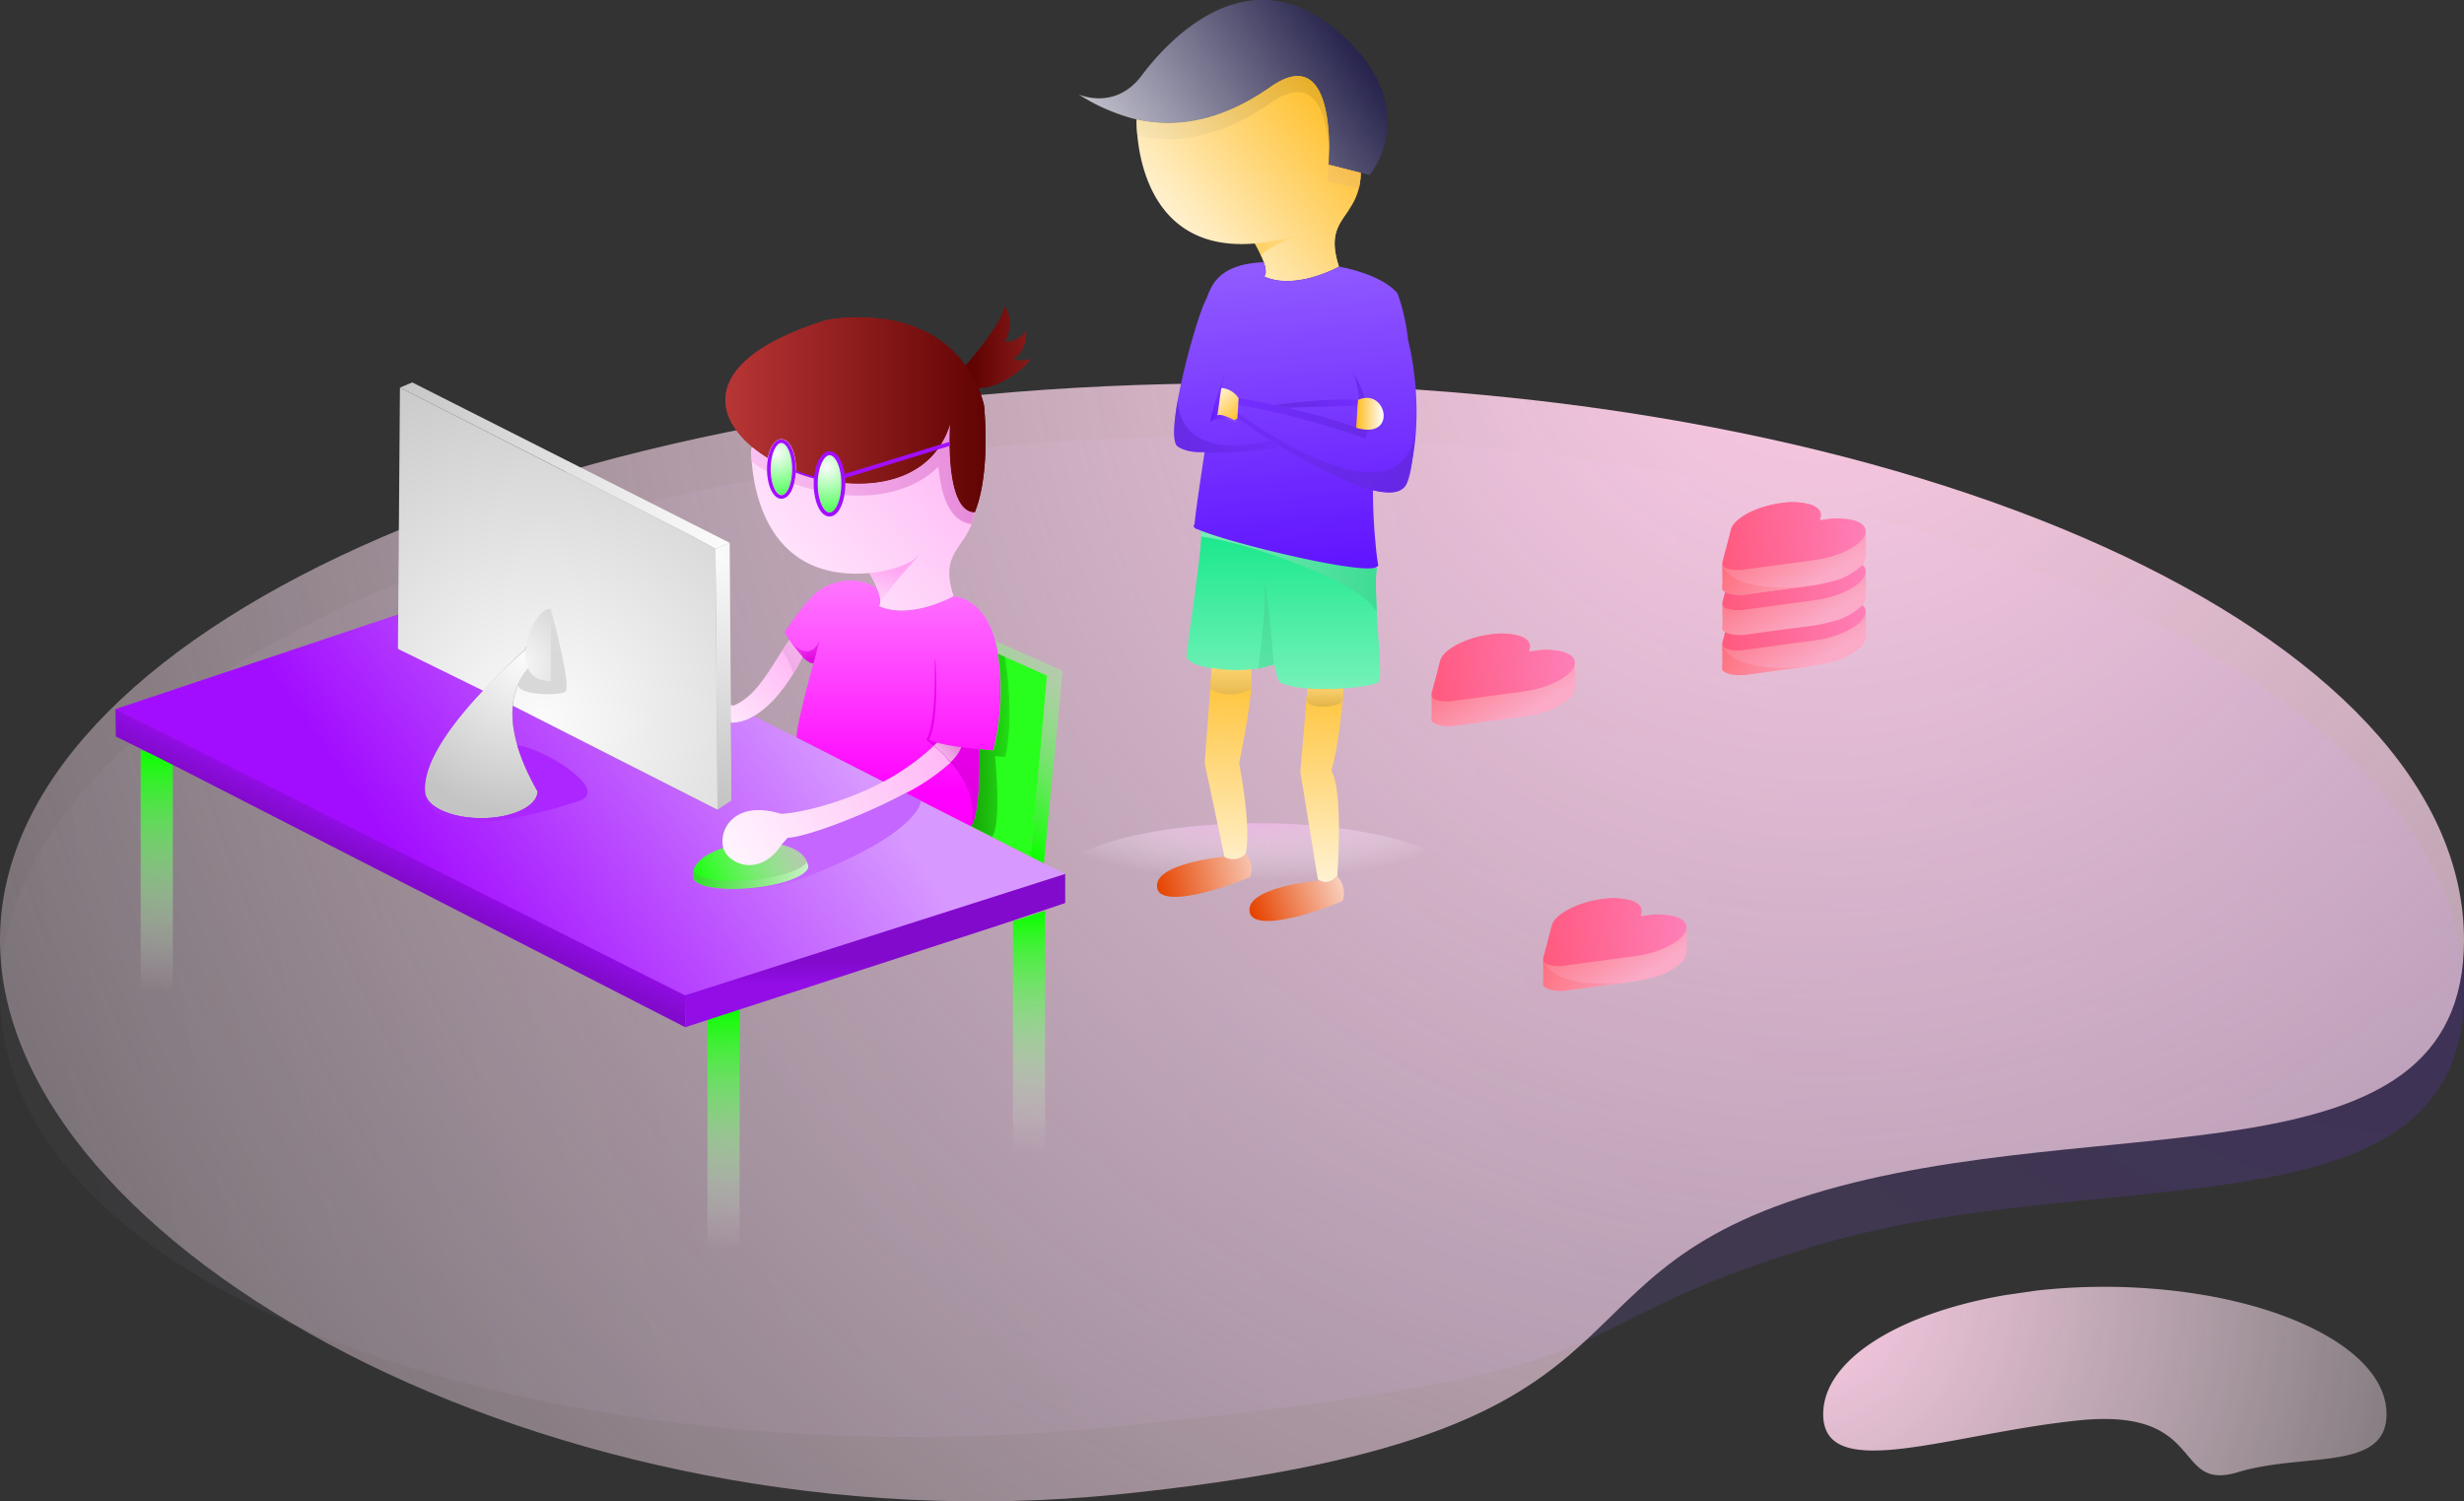 <svg id="Layer_2" data-name="Layer 2" xmlns="http://www.w3.org/2000/svg" xmlns:xlink="http://www.w3.org/1999/xlink" viewBox="0 0 613 373.54"><rect x="0" y="0" width="613" height="373.54" fill="#333333" stroke="none"/><defs><style>.cls-1{fill:url(#linear-gradient);}.cls-2{fill:url(#linear-gradient-2);}.cls-3{fill:url(#linear-gradient-3);}.cls-4{fill:url(#radial-gradient);}.cls-5{fill:url(#radial-gradient-2);}.cls-21,.cls-39,.cls-6,.cls-76,.cls-80,.cls-81,.cls-82,.cls-9{fill:none;}.cls-39,.cls-6,.cls-76{stroke:#000;}.cls-21,.cls-39,.cls-6,.cls-62,.cls-68,.cls-76,.cls-80,.cls-81,.cls-82{stroke-miterlimit:10;}.cls-7{fill:url(#linear-gradient-4);}.cls-8{fill:url(#linear-gradient-5);}.cls-10{fill:url(#linear-gradient-6);}.cls-11{fill:url(#linear-gradient-7);}.cls-12{fill:url(#linear-gradient-8);}.cls-13{fill:url(#radial-gradient-3);}.cls-14{fill:url(#linear-gradient-9);}.cls-15{fill:url(#linear-gradient-10);}.cls-16{fill:url(#linear-gradient-11);}.cls-17{fill:url(#linear-gradient-12);}.cls-18{fill:url(#linear-gradient-13);}.cls-19{fill:url(#linear-gradient-14);}.cls-20{fill:url(#linear-gradient-15);}.cls-21{stroke:#f5e9fc;}.cls-22{fill:url(#linear-gradient-16);}.cls-23{fill:url(#linear-gradient-17);}.cls-24{fill:url(#linear-gradient-18);}.cls-25{fill:url(#linear-gradient-19);}.cls-26{fill:url(#linear-gradient-20);}.cls-27{fill:url(#linear-gradient-21);}.cls-28{fill:url(#linear-gradient-22);}.cls-29{fill:url(#linear-gradient-23);}.cls-30{fill:url(#linear-gradient-24);}.cls-31{fill:url(#linear-gradient-25);}.cls-32{fill:url(#linear-gradient-26);}.cls-33{fill:url(#linear-gradient-27);}.cls-34{fill:url(#linear-gradient-28);}.cls-35{fill:url(#linear-gradient-29);}.cls-36{fill:url(#linear-gradient-30);}.cls-37{fill:url(#linear-gradient-31);}.cls-38{fill:url(#radial-gradient-4);}.cls-39{stroke-width:0.64px;}.cls-40{fill:url(#linear-gradient-32);}.cls-41{fill:url(#linear-gradient-33);}.cls-42{fill:url(#linear-gradient-34);}.cls-43{fill:url(#linear-gradient-35);}.cls-44{fill:url(#linear-gradient-36);}.cls-45{fill:url(#linear-gradient-37);}.cls-46{fill:url(#linear-gradient-38);}.cls-47{fill:url(#linear-gradient-39);}.cls-48{fill:url(#linear-gradient-40);}.cls-49{fill:url(#linear-gradient-41);}.cls-50{fill:url(#linear-gradient-42);}.cls-51{fill:url(#linear-gradient-43);}.cls-52{fill:url(#linear-gradient-44);}.cls-53{fill:url(#linear-gradient-45);}.cls-54{fill:url(#linear-gradient-46);}.cls-55{fill:url(#linear-gradient-47);}.cls-56{fill:url(#radial-gradient-5);}.cls-57{fill:url(#linear-gradient-48);}.cls-58{fill:url(#radial-gradient-6);}.cls-59{fill:url(#radial-gradient-7);}.cls-60{fill:url(#radial-gradient-8);}.cls-61{fill:url(#linear-gradient-49);}.cls-62{fill:url(#radial-gradient-9);stroke:url(#radial-gradient-10);}.cls-63{fill:url(#linear-gradient-50);}.cls-64{fill:url(#linear-gradient-51);}.cls-65{fill:url(#linear-gradient-52);}.cls-66{fill:url(#linear-gradient-53);}.cls-67{fill:url(#linear-gradient-54);}.cls-68{fill:url(#radial-gradient-11);stroke:url(#radial-gradient-12);}.cls-69{fill:#fff;}.cls-70{fill:url(#linear-gradient-56);}.cls-71{fill:url(#linear-gradient-57);}.cls-72{fill:url(#linear-gradient-58);}.cls-73{fill:url(#linear-gradient-59);}.cls-74{fill:url(#linear-gradient-60);}.cls-75{fill:url(#radial-gradient-13);}.cls-76{stroke-width:0.52px;}.cls-77{fill:url(#linear-gradient-61);}.cls-78{fill:url(#radial-gradient-14);}.cls-79{fill:url(#linear-gradient-62);}.cls-80,.cls-81,.cls-82{stroke:#a20eff;}.cls-80{stroke-width:0.48px;}.cls-82{stroke-width:0.91px;}.cls-83{fill:url(#linear-gradient-63);}.cls-84{fill:url(#linear-gradient-64);}.cls-85{fill:url(#linear-gradient-65);}.cls-86{fill:url(#linear-gradient-66);}.cls-87{fill:url(#radial-gradient-16);}.cls-88{fill:url(#linear-gradient-67);}.cls-89{fill:url(#linear-gradient-68);}.cls-90{fill:url(#linear-gradient-69);}.cls-91{fill:#c466ff;}.cls-92{fill:url(#radial-gradient-17);}.cls-93{fill:#ac26ff;}.cls-94{fill:url(#radial-gradient-19);}</style><linearGradient id="linear-gradient" x1="13.88" y1="20.73" x2="33.54" y2="-10.94" gradientUnits="userSpaceOnUse"><stop offset="0" stop-color="#fbaac7"/><stop offset="1" stop-color="#ff3d3d"/></linearGradient><linearGradient id="linear-gradient-2" x1="0.7" y1="-3.42" x2="73.7" y2="44.83" gradientUnits="userSpaceOnUse"><stop offset="0" stop-color="#ff7ac2" stop-opacity="0.74"/><stop offset="1" stop-color="#ff2626"/></linearGradient><linearGradient id="linear-gradient-3" x1="14.31" y1="27.17" x2="53.31" y2="3.67" xlink:href="#linear-gradient"/><radialGradient id="radial-gradient" cx="1499.37" cy="4913.34" r="712.07" gradientUnits="userSpaceOnUse"><stop offset="0" stop-color="#5c0dff" stop-opacity="0.2"/><stop offset="1" stop-color="#fff" stop-opacity="0"/></radialGradient><radialGradient id="radial-gradient-2" cx="1348.86" cy="4817.42" r="744.94" gradientUnits="userSpaceOnUse"><stop offset="0" stop-color="#ffcce7"/><stop offset="1" stop-color="#fdf3fa" stop-opacity="0"/></radialGradient><linearGradient id="linear-gradient-4" x1="1007.34" y1="4752.7" x2="1092.59" y2="4811.45" gradientTransform="matrix(-1, 0, 0, 1, 2252, 0)" gradientUnits="userSpaceOnUse"><stop offset="0" stop-color="#040030"/><stop offset="1" stop-color="#fff"/></linearGradient><linearGradient id="linear-gradient-5" x1="1020.19" y1="4774.09" x2="1071.44" y2="4817.34" gradientTransform="matrix(-1, 0, 0, 1, 2252, 0)" gradientUnits="userSpaceOnUse"><stop offset="0" stop-color="#ffbb1c"/><stop offset="1" stop-color="#fff"/></linearGradient><linearGradient id="linear-gradient-6" x1="994.74" y1="4774.98" x2="1079.99" y2="4833.73" gradientTransform="matrix(-1, 0, 0, 1, 2252, 0)" gradientUnits="userSpaceOnUse"><stop offset="0" stop-color="#bf6f5e" stop-opacity="0.74"/><stop offset="1" stop-color="#fff"/></linearGradient><linearGradient id="linear-gradient-7" x1="1011.22" y1="4784.72" x2="1062.47" y2="4827.97" gradientTransform="matrix(-1, 0, 0, 1, 2252, 0)" gradientUnits="userSpaceOnUse"><stop offset="0" stop-color="#ffbb1c" stop-opacity="0.74"/><stop offset="1" stop-color="#fff"/></linearGradient><linearGradient id="linear-gradient-8" x1="1027.43" y1="4765.51" x2="1078.68" y2="4808.76" gradientTransform="matrix(-1, 0, 0, 1, 2252, 0)" gradientUnits="userSpaceOnUse"><stop offset="0" stop-color="#e6a919"/><stop offset="1" stop-color="#fff"/></linearGradient><radialGradient id="radial-gradient-3" cx="1207.56" cy="4971.1" r="57.92" gradientTransform="translate(-896 -1440.5) scale(1 0.33)" gradientUnits="userSpaceOnUse"><stop offset="0" stop-color="#eda4e4"/><stop offset="1" stop-color="#fff" stop-opacity="0"/></radialGradient><linearGradient id="linear-gradient-9" x1="1068.39" y1="4970.36" x2="1033.89" y2="4962.11" gradientTransform="matrix(-1, 0, 0, 1, 2252, 0)" gradientUnits="userSpaceOnUse"><stop offset="0.01" stop-color="#e64400"/><stop offset="1" stop-color="#fff"/></linearGradient><linearGradient id="linear-gradient-10" x1="1036.68" y1="4873.17" x2="1036.68" y2="4980.2" gradientTransform="matrix(-1, 0, 0, 1, 2252, 0)" gradientUnits="userSpaceOnUse"><stop offset="0" stop-color="#05e681"/><stop offset="1" stop-color="#fff"/></linearGradient><linearGradient id="linear-gradient-11" x1="1012.33" y1="4891.57" x2="1061.5" y2="4891.57" gradientTransform="matrix(-1, 0, 0, 1, 2252, 0)" gradientUnits="userSpaceOnUse"><stop offset="0" stop-color="#3cdb93"/><stop offset="1" stop-color="#7feebc"/></linearGradient><linearGradient id="linear-gradient-12" x1="1048.34" y1="4909.04" x2="1053.17" y2="4981.54" xlink:href="#linear-gradient-5"/><linearGradient id="linear-gradient-13" x1="1044.48" y1="4977.51" x2="1014.73" y2="4966.51" xlink:href="#linear-gradient-9"/><linearGradient id="linear-gradient-14" x1="1024.98" y1="4910.6" x2="1029.81" y2="4983.1" xlink:href="#linear-gradient-5"/><linearGradient id="linear-gradient-15" x1="1055.42" y1="4815.91" x2="1007.79" y2="4800.78" xlink:href="#linear-gradient-7"/><linearGradient id="linear-gradient-16" x1="1025.2" y1="4896.57" x2="989.2" y2="4772.24" gradientTransform="matrix(-1, 0, 0, 1, 2252, 0)" gradientUnits="userSpaceOnUse"><stop offset="0" stop-color="#c970e6" stop-opacity="0.74"/><stop offset="1" stop-color="#fff"/></linearGradient><linearGradient id="linear-gradient-17" x1="1024.27" y1="4896.84" x2="988.27" y2="4772.51" xlink:href="#linear-gradient-16"/><linearGradient id="linear-gradient-18" x1="1025.98" y1="4896.35" x2="989.98" y2="4772.02" xlink:href="#linear-gradient-16"/><linearGradient id="linear-gradient-19" x1="1024.49" y1="4896.78" x2="988.49" y2="4772.45" xlink:href="#linear-gradient-16"/><linearGradient id="linear-gradient-20" x1="1210.95" y1="4893.13" x2="1210.95" y2="4944.14" gradientTransform="matrix(1, 0, 0, 1, 0, 0)" xlink:href="#linear-gradient-11"/><linearGradient id="linear-gradient-21" x1="1021.23" y1="4911.01" x2="1025.97" y2="4982.14" gradientTransform="matrix(-1, 0, 0, 1, 2252, 0)" gradientUnits="userSpaceOnUse"><stop offset="0" stop-color="#e6bb70" stop-opacity="0.74"/><stop offset="1" stop-color="#fff"/></linearGradient><linearGradient id="linear-gradient-22" x1="1031" y1="4924.08" x2="1031.01" y2="4924.11" gradientTransform="matrix(-1, 0, 0, 1, 1356, -4749.57)" xlink:href="#linear-gradient-21"/><linearGradient id="linear-gradient-23" x1="1025.51" y1="4908.67" x2="1031" y2="4991.02" xlink:href="#linear-gradient-21"/><linearGradient id="linear-gradient-24" x1="1026.39" y1="4920.08" x2="1026.39" y2="4926.17" gradientTransform="matrix(-1, 0, 0, 1, 2252, 0)" gradientUnits="userSpaceOnUse"><stop offset="0" stop-color="#ffd572"/><stop offset="1" stop-color="#deaf43"/></linearGradient><linearGradient id="linear-gradient-25" x1="1021.14" y1="4910.86" x2="1025.97" y2="4983.36" xlink:href="#linear-gradient-21"/><linearGradient id="linear-gradient-26" x1="1022" y1="4923.78" x2="1022.15" y2="4926.02" xlink:href="#linear-gradient-21"/><linearGradient id="linear-gradient-27" x1="1054.93" y1="4921.33" x2="1054.93" y2="4921.33" gradientTransform="matrix(-1, 0, 0, 1, 1356, -4749.57)" xlink:href="#linear-gradient-21"/><linearGradient id="linear-gradient-28" x1="1044.77" y1="4921.31" x2="1044.78" y2="4921.35" gradientTransform="matrix(-1, 0, 0, 1, 1356, -4749.57)" xlink:href="#linear-gradient-21"/><linearGradient id="linear-gradient-29" x1="1049.77" y1="4914.92" x2="1049.77" y2="4925.36" xlink:href="#linear-gradient-24"/><linearGradient id="linear-gradient-30" x1="1004.46" y1="4792.73" x2="1055.71" y2="4835.98" xlink:href="#linear-gradient-7"/><linearGradient id="linear-gradient-31" x1="963.59" y1="4888.01" x2="981.08" y2="4896.9" gradientTransform="matrix(-1, 0, 0, 1, 1356, -4749.57)" gradientUnits="userSpaceOnUse"><stop offset="0" stop-color="#e6c6d7" stop-opacity="0.74"/><stop offset="1" stop-color="#ff3d3d"/></linearGradient><radialGradient id="radial-gradient-4" cx="1342" cy="5069.56" r="257.05" gradientUnits="userSpaceOnUse"><stop offset="0" stop-color="#ffcce7"/><stop offset="1" stop-color="#fff" stop-opacity="0"/></radialGradient><linearGradient id="linear-gradient-32" x1="1222.74" y1="4898.82" x2="1197.24" y2="4638.32" gradientUnits="userSpaceOnUse"><stop offset="0" stop-color="#5c0dff"/><stop offset="1" stop-color="#fff"/></linearGradient><linearGradient id="linear-gradient-33" x1="1249.31" y1="4866.76" x2="1201.56" y2="4845.26" gradientUnits="userSpaceOnUse"><stop offset="0" stop-color="#6227db" stop-opacity="0.74"/><stop offset="1" stop-color="#722dff"/></linearGradient><linearGradient id="linear-gradient-34" x1="1243.22" y1="4852" x2="1207.22" y2="4845" xlink:href="#linear-gradient-33"/><linearGradient id="linear-gradient-35" x1="1186.86" y1="4855.45" x2="1216.42" y2="4856.01" xlink:href="#linear-gradient-33"/><linearGradient id="linear-gradient-36" x1="1233.41" y1="4852.52" x2="1240.24" y2="4852.52" gradientTransform="matrix(1, 0, 0, 1, 0, 0)" xlink:href="#linear-gradient-5"/><linearGradient id="linear-gradient-37" x1="1197.07" y1="4846.09" x2="1203.91" y2="4846.09" gradientUnits="userSpaceOnUse"><stop offset="0" stop-color="#5c0dff" stop-opacity="0.74"/><stop offset="1" stop-color="#9766ff"/></linearGradient><linearGradient id="linear-gradient-38" x1="1204.59" y1="4854.16" x2="1197.09" y2="4845.83" gradientTransform="matrix(1, 0, 0, 1, 0, 0)" xlink:href="#linear-gradient-5"/><linearGradient id="linear-gradient-39" x1="1213.93" y1="4851.52" x2="1213.93" y2="4851.52" gradientTransform="matrix(1, 0, 0, 1, 0, 0)" xlink:href="#linear-gradient-5"/><linearGradient id="linear-gradient-40" x1="1213.08" y1="4850" x2="1233.81" y2="4850" xlink:href="#linear-gradient-33"/><linearGradient id="linear-gradient-41" x1="1136.16" y1="4835.9" x2="1152.51" y2="4835.9" gradientUnits="userSpaceOnUse"><stop offset="0" stop-color="#5c0000"/><stop offset="1" stop-color="#871b1a"/></linearGradient><linearGradient id="linear-gradient-42" x1="1094.77" y1="4912.44" x2="1068.22" y2="4936.1" gradientUnits="userSpaceOnUse"><stop offset="0" stop-color="#ffb5f5"/><stop offset="1" stop-color="#fff"/></linearGradient><linearGradient id="linear-gradient-43" x1="1067.73" y1="4971.62" x2="1105.07" y2="4955.45" gradientUnits="userSpaceOnUse"><stop offset="0" stop-color="#0dff00"/><stop offset="1" stop-color="#f7f7f7" stop-opacity="0"/></linearGradient><linearGradient id="linear-gradient-44" x1="1061.46" y1="4966.5" x2="1105.71" y2="4967.94" gradientUnits="userSpaceOnUse"><stop offset="0" stop-color="#0bdb00"/><stop offset="1" stop-color="#f7f7f7"/></linearGradient><linearGradient id="linear-gradient-45" x1="1067.59" y1="4969.29" x2="1104.92" y2="4953.12" xlink:href="#linear-gradient-43"/><linearGradient id="linear-gradient-46" x1="1067.37" y1="4970.78" x2="1104.7" y2="4954.61" xlink:href="#linear-gradient-43"/><linearGradient id="linear-gradient-47" x1="1118.1" y1="4947.08" x2="1118.1" y2="4832.33" gradientUnits="userSpaceOnUse"><stop offset="0" stop-color="#f0f"/><stop offset="1" stop-color="#fff"/></linearGradient><radialGradient id="radial-gradient-5" cx="1128.67" cy="4948.67" r="47.93" gradientTransform="translate(-2088.18 5312.89) rotate(-76.06) scale(1 0.61)" gradientUnits="userSpaceOnUse"><stop offset="0" stop-color="#19ab09"/><stop offset="1" stop-color="#28ff1c"/></radialGradient><linearGradient id="linear-gradient-48" x1="1138.49" y1="4935.02" x2="1152.74" y2="4934.96" gradientTransform="matrix(1, 0, 0, 1, 0, 0)" xlink:href="#radial-gradient-5"/><radialGradient id="radial-gradient-6" cx="179.25" cy="134.93" r="92.57" gradientUnits="userSpaceOnUse"><stop offset="0" stop-color="#fbfbfb"/><stop offset="1" stop-color="#c4c4c4"/></radialGradient><radialGradient id="radial-gradient-7" cx="178" cy="137.55" r="62.4" xlink:href="#radial-gradient-6"/><radialGradient id="radial-gradient-8" cx="1026.42" cy="4913.08" r="39.2" xlink:href="#radial-gradient-6"/><linearGradient id="linear-gradient-49" x1="1003.4" y1="4974.05" x2="1091.23" y2="4912.72" gradientUnits="userSpaceOnUse"><stop offset="0" stop-color="#a20dff"/><stop offset="0.99" stop-color="#d799ff"/></linearGradient><radialGradient id="radial-gradient-9" cx="1101.67" cy="4865.83" r="12.39" gradientUnits="userSpaceOnUse"><stop offset="0" stop-color="#fbfbfb"/><stop offset="0.95" stop-color="#47ff50"/><stop offset="1" stop-color="#3dff47"/></radialGradient><radialGradient id="radial-gradient-10" cx="1102.4" cy="4869.95" r="6.38" xlink:href="#linear-gradient-42"/><linearGradient id="linear-gradient-50" x1="1137.31" y1="4854.4" x2="1068.58" y2="4913.51" xlink:href="#linear-gradient-42"/><linearGradient id="linear-gradient-51" x1="1145.5" y1="4852.76" x2="1023.99" y2="4852.76" gradientUnits="userSpaceOnUse"><stop offset="0" stop-color="#5c0000"/><stop offset="1" stop-color="#ff5e5e"/></linearGradient><linearGradient id="linear-gradient-52" x1="1139.62" y1="4867.54" x2="1072.03" y2="4867.54" gradientUnits="userSpaceOnUse"><stop offset="0" stop-color="#e68ad9"/><stop offset="1" stop-color="#ffccf8"/></linearGradient><linearGradient id="linear-gradient-53" x1="1139.63" y1="4864.03" x2="1072.03" y2="4864.03" xlink:href="#linear-gradient-52"/><linearGradient id="linear-gradient-54" x1="1139.62" y1="4869.17" x2="1072.03" y2="4869.17" xlink:href="#linear-gradient-52"/><radialGradient id="radial-gradient-11" cx="1089.25" cy="4862.25" r="11.83" gradientUnits="userSpaceOnUse"><stop offset="0" stop-color="#fbfbfb"/><stop offset="1" stop-color="#3dff47"/></radialGradient><radialGradient id="radial-gradient-12" cx="1090.4" cy="4866.27" r="5.85" xlink:href="#linear-gradient-42"/><linearGradient id="linear-gradient-56" x1="1162.89" y1="4840.66" x2="1192.46" y2="4841.22" xlink:href="#linear-gradient-33"/><linearGradient id="linear-gradient-57" x1="1168.8" y1="4888.75" x2="1143.3" y2="4628.25" xlink:href="#linear-gradient-32"/><linearGradient id="linear-gradient-58" x1="1075.96" y1="5000.74" x2="1075.96" y2="5060.24" xlink:href="#linear-gradient-43"/><linearGradient id="linear-gradient-59" x1="1151.96" y1="4976.74" x2="1151.96" y2="5036.24" xlink:href="#linear-gradient-43"/><linearGradient id="linear-gradient-60" x1="2038.89" y1="4936.74" x2="2038.89" y2="4996.24" gradientTransform="matrix(-1, 0, 0, 1, 2973.93, 0)" xlink:href="#linear-gradient-43"/><radialGradient id="radial-gradient-13" cx="1030.67" cy="4929.17" r="100.88" gradientUnits="userSpaceOnUse"><stop offset="0.01" stop-color="#fbfbfb"/><stop offset="1" stop-color="#c4c4c4"/></radialGradient><linearGradient id="linear-gradient-61" x1="1126.68" y1="4947.08" x2="1126.68" y2="4832.33" xlink:href="#linear-gradient-47"/><radialGradient id="radial-gradient-14" cx="1130.64" cy="4955.12" r="55.17" gradientUnits="userSpaceOnUse"><stop offset="0" stop-color="#d900d9"/><stop offset="0.99" stop-color="#f0f"/></radialGradient><linearGradient id="linear-gradient-62" x1="1138.39" y1="4950.58" x2="1179.73" y2="4899.13" xlink:href="#linear-gradient-43"/><linearGradient id="linear-gradient-63" x1="217.71" y1="239.37" x2="217.71" y2="244.71" gradientUnits="userSpaceOnUse"><stop offset="0" stop-color="#820acc"/><stop offset="0.99" stop-color="#920de6"/></linearGradient><linearGradient id="linear-gradient-64" x1="98.57" y1="218.04" x2="101.48" y2="212.21" xlink:href="#linear-gradient-63"/><linearGradient id="linear-gradient-65" x1="1131.71" y1="4931.27" x2="1068.88" y2="4968.16" xlink:href="#linear-gradient-42"/><linearGradient id="linear-gradient-66" x1="1130.53" y1="4937.07" x2="1133.24" y2="4934.36" gradientUnits="userSpaceOnUse"><stop offset="0" stop-color="#f3b0e9"/><stop offset="1" stop-color="#e68ad9"/></linearGradient><radialGradient id="radial-gradient-16" cx="1098.5" cy="4914.81" r="9.82" gradientUnits="userSpaceOnUse"><stop offset="0" stop-color="#d900d9"/><stop offset="1" stop-color="#f5f"/></radialGradient><linearGradient id="linear-gradient-67" x1="1094.2" y1="4911.8" x2="1067.64" y2="4935.46" xlink:href="#linear-gradient-66"/><linearGradient id="linear-gradient-68" x1="1118.33" y1="4890.92" x2="1115.58" y2="4900.09" gradientUnits="userSpaceOnUse"><stop offset="0" stop-color="#ffa6f2"/><stop offset="1" stop-color="#ffd8fa"/></linearGradient><linearGradient id="linear-gradient-69" x1="1065.97" y1="4969.77" x2="1104.41" y2="4953.13" xlink:href="#linear-gradient-43"/><radialGradient id="radial-gradient-17" cx="1023.56" cy="4915.25" r="26.72" xlink:href="#radial-gradient-6"/><radialGradient id="radial-gradient-19" cx="1032.81" cy="4901.38" r="156.64" gradientUnits="userSpaceOnUse"><stop offset="0" stop-color="#dbdbdb"/><stop offset="1" stop-color="#c4c4c4"/></radialGradient><symbol id="New_Symbol_10" data-name="New Symbol 10" viewBox="0 0 35.82 23.05"><path class="cls-1" d="M35.73,19.8l0.06-4.43h0a3.26,3.26,0,0,1-.19-0.44l-1.22-5L33.58,6.77C32.83,4,27.26,1,21.12.23a16.55,16.55,0,0,0-7.46.42c-1.77.64-2.68,1.74-2.31,3.13L11.53,4.5,10,4.28A16.6,16.6,0,0,0,2.5,4.7C1.14,5.2.29,6,.14,6.92h0s-0.29,5.75.09,7.14a3.68,3.68,0,0,0,1,1.86,17.9,17.9,0,0,0,5.3,3.23,54.12,54.12,0,0,0,6,1.45l9.42,1.25L30.4,23c3.24,0.26,5.43-.76,5.43-1.54Z"/><path class="cls-2" d="M35.79,15.16v0a1.45,1.45,0,0,0,0-.28L34.45,9.9,33.62,6.74C32.87,4,27.28,1,21.14.21a16.58,16.58,0,0,0-7.47.43C11.9,1.28,11,2.38,11.36,3.77l0.18,0.72L10,4.28A16.6,16.6,0,0,0,2.5,4.7C1.14,5.2.29,6,.14,6.92a2.15,2.15,0,0,0,0,.62,1.5,1.5,0,0,0,.06.29A4.33,4.33,0,0,0,1.34,9.66c1.76,1.81,5.24,3.47,9.2,4.33h0c0.7,0.15,1.41.27,2.13,0.37l17.77,2.4a9.61,9.61,0,0,0,3.44-.08,3.69,3.69,0,0,0,.53-0.15l0,0h0.06A1.57,1.57,0,0,0,35.79,15.16Z"/><path class="cls-3" d="M35.73,19.8l0.05-4.43s-1.38,8-23.31,5.24l1.31,0.17,8.11,1.07L30.4,23c3.24,0.26,5.43-.76,5.43-1.54Z"/></symbol></defs><title>2</title><g id="FEATHER"><path class="cls-4" d="M1092.79,4867.2q-9.59,1.65-18.84,3.6C973,4891.91,901.8,4937.07,896.34,4990h0a64,64,0,0,0-.34,6.55c0,76.5,137.92,122.2,278.19,107.91s101.07-22.94,172.87-44.77,161.94-.41,161.94-63.14a62.92,62.92,0,0,0-.35-6.68c-3.58-34.08-34.43-64.94-82.89-88.21-2.3-1.1-4.62-2.19-7-3.26-0.95-.43-1.9-0.85-2.86-1.27q-6.81-3-14-5.79c-1.79-.7-3.6-1.38-5.42-2q-8.21-3-16.88-5.81c-4-1.3-8.15-2.55-12.33-3.75a521.16,521.16,0,0,0-55.81-12.69c-6-1-12.08-2-18.23-2.84-4-.55-8.09-1.08-12.17-1.58-18.67-2.22-38-3.68-57.9-4.28q-10.22-.3-20.62-0.3c-19.6,0-38.78.83-57.35,2.43q-8.58.73-17,1.67" transform="translate(-896 -4749.57)"/><path class="cls-5" d="M896,4983.45c0,76.49,137.92,152.19,278.19,137.91s101.08-52.94,172.88-74.78,161.93-.4,161.93-63.13c0-76.49-137.22-138.5-306.5-138.5S896,4907,896,4983.45Z" transform="translate(-896 -4749.57)"/></g><path class="cls-6" d="M1467,5002" transform="translate(-896 -4749.57)"/><path class="cls-7" d="M1178.8,4779.29c10.71,2.38,21.77,0,33.35-8.14,16.89-11.8,14.41,19.39,14.41,19.39l8,2,2.18,0.55s14.22-16.8-8.08-35.87-42,2.29-48.63,11.14c-6.44,8.58-15.13,4.94-15.65,4.71a47.31,47.31,0,0,0,11.75,5.48C1177,4778.85,1177.9,4779.08,1178.8,4779.29Z" transform="translate(-896 -4749.57)"/><path class="cls-8" d="M1208.18,4810.15a30.54,30.54,0,0,1,2.21,4.64c0.53,1.49.78,2.91,0.15,3.54,7.76,3.56,18.57-2.44,18.57-2.44-4.16-12.73,5.18-11.65,5.42-23.32l-8-2s2.48-31.19-14.41-19.39c-11.58,8.1-22.64,10.52-33.35,8.14C1178.78,4780.07,1178,4812.73,1208.18,4810.15Z" transform="translate(-896 -4749.57)"/><path class="cls-9" d="M1226.66,4788.6c0,0.7,0,1.36,0,2l-0.13,0S1226.62,4789.8,1226.66,4788.6Z" transform="translate(-896 -4749.57)"/><path class="cls-10" d="M1226.69,4790.57l7.84,2a17.61,17.61,0,0,1-.48,3.88l-7.49-1.91S1226.69,4792.93,1226.69,4790.57Z" transform="translate(-896 -4749.57)"/><path class="cls-11" d="M1226.69,4790.57l7.84,2a17.61,17.61,0,0,1-.48,3.88l-7.49-1.91S1226.69,4792.93,1226.69,4790.57Z" transform="translate(-896 -4749.57)"/><path class="cls-12" d="M1178.8,4779.29c10.71,2.38,21.77,0,33.35-8.14,14.3-10,14.71,10.82,14.51,17.45-0.27-8.41-2.46-21.87-14.51-13.45-11.52,8.05-22.52,10.49-33.17,8.18A36.63,36.63,0,0,1,1178.8,4779.29Z" transform="translate(-896 -4749.57)"/><ellipse class="cls-13" cx="312.89" cy="220.53" rx="51.67" ry="15.73"/><path class="cls-14" d="M1200.62,4962.71s-18.9,1.74-16.58,8.29c2.38,5.08,22.35-2.73,23-3.34a6,6,0,0,0-1.08-5.74A4.17,4.17,0,0,1,1200.62,4962.71Z" transform="translate(-896 -4749.57)"/><path class="cls-15" d="M1194.21,4889.86c0.54-4.41.83-7.88,0.51-8.6,7.25,3.13,38.86,11,43.69,9.53l0.08,0.23c-0.08.61-.14,1.31-0.17,2.1-0.35,8.24,1.8,25.14.71,26.14-0.56.51-4.26,1.27-8.81,1.61a54.54,54.54,0,0,1-8.95,0,22.54,22.54,0,0,1-6.6-1.39c-1.11-.62-1.17-3.6-1.78-4.6,0,0,0,0,0,0a38,38,0,0,1-4.64,1.15q-0.46.09-1,.15a34,34,0,0,1-9.8-.3c-3.49-.62-6.19-1.71-6.19-3C1191.29,4910.55,1193.19,4898.43,1194.21,4889.86Z" transform="translate(-896 -4749.57)"/><path class="cls-16" d="M1194.84,4883.06a10.91,10.91,0,0,0-.12-1.8c7.25,3.13,38.86,11,43.69,9.53l0.08,0.23c-0.08.61-.14,1.31-0.17,2.1-0.1,2.39.19,8.75,0.19,8.75C1235.19,4894.65,1207.39,4884.75,1194.84,4883.06Z" transform="translate(-896 -4749.57)"/><path class="cls-17" d="M1197.48,4915.88l-1.78,23.53,4.92,23.3a4.17,4.17,0,0,0,5.3-.79c1.47-6.8-1.65-22.51-1.65-22.51s3.6-16.53,3.07-22.85l-0.06-.38A34,34,0,0,1,1197.48,4915.88Z" transform="translate(-896 -4749.57)"/><path class="cls-18" d="M1223.62,4968.71s-18.9,1.74-16.58,8.29c2.38,5.08,22.35-2.73,23-3.34a6,6,0,0,0-1.08-5.74l-0.23-.43c-1.82,2-3.49,1.58-4.31,1.17Z" transform="translate(-896 -4749.57)"/><path class="cls-19" d="M1221.26,4921l-1.76,20.54,4.35,26.78a2.61,2.61,0,0,0,.53.34c0.82,0.41,2.49.82,4.31-1.17,0.73-11.13.64-22.49-1.46-26.22,2-6.53,3-19.9,3-19.9l0-.5a54.54,54.54,0,0,1-9,0v0.1Z" transform="translate(-896 -4749.57)"/><path class="cls-9" d="M1272.93,4888.62q-11.62-2.34-23.9-4.09-5.4-.78-10.91-1.43" transform="translate(-896 -4749.57)"/><path class="cls-9" d="M1208.18,4810.15a30.54,30.54,0,0,1,2.21,4.64c0.53,1.49.78,2.91,0.15,3.54,7.76,3.56,18.57-2.44,18.57-2.44-4.16-12.73,5.18-11.65,5.42-23.32" transform="translate(-896 -4749.57)"/><path class="cls-20" d="M1208.18,4810.15a59,59,0,0,0,14.23-3.22s-13.7,4.58-12.43,6.79c0,0-1-2.3-1.8-3.57" transform="translate(-896 -4749.57)"/><path class="cls-9" d="M1178.8,4779.28h0c0,0.77-.76,32.77,28.45,30.93" transform="translate(-896 -4749.57)"/><path class="cls-9" d="M1229.11,4815.89s10.27,1.66,14.55,6.61c2.24,6.06,5.12,18.44.2,34-1,1.83-3.21,3.41-6.18,4.78" transform="translate(-896 -4749.57)"/><line class="cls-9" x1="297.96" y1="101.63" x2="297.2" y2="104.96"/><path class="cls-9" d="M1194.72,4881.25a4.15,4.15,0,0,1-1.43-.82c0-.16,0-0.36,0-0.59,0.23-3.21,1.87-12.39,1.87-12.39" transform="translate(-896 -4749.57)"/><path class="cls-9" d="M1237.7,4860.86s0,0.16,0,.45a210.73,210.73,0,0,0,.44,21.79c0.2,2.38.47,4.7,0.83,6.81,0.21,0.42,0,.71-0.54.88-4.83,1.49-36.44-6.4-43.69-9.53" transform="translate(-896 -4749.57)"/><line class="cls-9" x1="287.04" y1="105.97" x2="297.96" y2="101.63"/><path class="cls-9" d="M1191.29,4912.91c0-2.36,1.9-14.48,2.92-23.05,0.54-4.41.83-7.88,0.51-8.6h0" transform="translate(-896 -4749.57)"/><path class="cls-9" d="M1212.88,4914.88a38,38,0,0,1-4.64,1.15q-0.46.09-1,.15a34,34,0,0,1-9.8-.3c-3.49-.62-6.19-1.71-6.19-3" transform="translate(-896 -4749.57)"/><path class="cls-9" d="M1238.49,4891c-0.08.61-.14,1.31-0.17,2.1-0.35,8.24,1.8,25.14.71,26.14-0.56.51-4.26,1.27-8.81,1.61a54.54,54.54,0,0,1-9,0,22.54,22.54,0,0,1-6.6-1.39c-1.11-.62-1.17-3.6-1.78-4.6" transform="translate(-896 -4749.57)"/><path class="cls-9" d="M1197.5,4915.66l0,0.22-1.78,23.53,4.92,23.3a4.17,4.17,0,0,0,5.3-.79c1.47-6.8-1.65-22.51-1.65-22.51s3.6-16.53,3.07-22.85" transform="translate(-896 -4749.57)"/><path class="cls-9" d="M1200.62,4962.71s-18.9,1.74-16.58,8.29c2.38,5.08,22.35-2.73,23-3.34a6,6,0,0,0-1.08-5.74" transform="translate(-896 -4749.57)"/><path class="cls-9" d="M1223.62,4968.71s-18.9,1.74-16.58,8.29c2.38,5.08,22.35-2.73,23-3.34a6,6,0,0,0-1.08-5.74" transform="translate(-896 -4749.57)"/><path class="cls-21" d="M1191.37,4910.77" transform="translate(-896 -4749.57)"/><line class="cls-9" x1="427.2" y1="229.14" x2="409.14" y2="235.01"/><path class="cls-9" d="M1236.15,4862h0c0.52-.21,1-0.43,1.52-0.65h0C1237.19,4861.54,1236.68,4861.75,1236.15,4862Z" transform="translate(-896 -4749.57)"/><path class="cls-9" d="M1234.13,4862.73c0.56-.2,1.1-0.4,1.63-0.61h0C1235.23,4862.33,1234.69,4862.53,1234.13,4862.73Z" transform="translate(-896 -4749.57)"/><path class="cls-9" d="M1235.76,4862.12h0l0.4-.16h0Z" transform="translate(-896 -4749.57)"/><path class="cls-22" d="M1236.15,4862c0.52-.21,1-0.43,1.52-0.65C1237.19,4861.54,1236.68,4861.75,1236.15,4862Z" transform="translate(-896 -4749.57)"/><path class="cls-23" d="M1238.24,4861l-0.32.16h0Z" transform="translate(-896 -4749.57)"/><path class="cls-24" d="M1236.15,4862l-0.39.16Z" transform="translate(-896 -4749.57)"/><path class="cls-25" d="M1237.68,4861.31h0l0.23-.11h0l-0.23.11h0Z" transform="translate(-896 -4749.57)"/><path class="cls-9" d="M1305.39,4984a3.3,3.3,0,0,1-.25.63c-0.85,1.65-3.3,3.3-6.44,4.47" transform="translate(-896 -4749.57)"/><path class="cls-9" d="M1305.47,4977.14c0-.11,0-0.22,0-0.33h0s0.29,5.74-.09,7.13" transform="translate(-896 -4749.57)"/><path class="cls-9" d="M1305.31,4978a1.14,1.14,0,0,0,.09-0.26,1,1,0,0,0,0-.24" transform="translate(-896 -4749.57)"/><path class="cls-9" d="M1304.25,4979.55a3,3,0,0,0,.24-0.26,4.82,4.82,0,0,0,.57-0.78" transform="translate(-896 -4749.57)"/><path class="cls-9" d="M1269.8,4985a1.74,1.74,0,0,0,1.4,1.34s0,0,0,0,0,0,0,0,0.32,0.1.49,0.15" transform="translate(-896 -4749.57)"/><path class="cls-9" d="M1298.7,4989.05a27.11,27.11,0,0,1-5.79,1.43l-10.1,1.36-7.67,1c-3.25.27-5.49-.8-5.49-1.58l0.15-6.26" transform="translate(-896 -4749.57)"/><path class="cls-9" d="M1349.1,4898.38h0s0.29,5.75-.09,7.14a3.19,3.19,0,0,1-.37.86c-0.88,1.44-2.93,2.86-5.56,3.94l-0.75.29" transform="translate(-896 -4749.57)"/><path class="cls-9" d="M1347.65,4901.37a4.67,4.67,0,0,0,1.4-2.08,1.57,1.57,0,0,0,0-.3" transform="translate(-896 -4749.57)"/><path class="cls-9" d="M1313.45,4906.61a1.74,1.74,0,0,0,1.4,1.34s0,0,0,0,0,0,0,0a5.44,5.44,0,0,0,1,.25" transform="translate(-896 -4749.57)"/><path class="cls-9" d="M1342.36,4910.61a26.76,26.76,0,0,1-5.8,1.44l-10.31,1.39-7.46,1a8.61,8.61,0,0,1-4.8-.78,1.64,1.64,0,0,1-.52-0.42,0.61,0.61,0,0,1-.17-0.39l0.09-3.85,0.06-2.4" transform="translate(-896 -4749.57)"/><path class="cls-9" d="M1282.14,4884.29a4.15,4.15,0,0,0,1.15-1.83,1.6,1.6,0,0,0,0-.29" transform="translate(-896 -4749.57)"/><path class="cls-9" d="M1249.07,4891.14h0s0,0,0,0,0.32,0.1.49,0.15" transform="translate(-896 -4749.57)"/><path class="cls-9" d="M1247.69,4889.79a1.74,1.74,0,0,0,1.4,1.34h0" transform="translate(-896 -4749.57)"/><path class="cls-9" d="M1313.81,4921.9a1,1,0,0,1-.51-0.69s0.13-6,.13-6.42a1.11,1.11,0,0,1,0-.17,2.12,2.12,0,0,1,.26-0.55,3.43,3.43,0,0,1,.28-0.4" transform="translate(-896 -4749.57)"/><path class="cls-9" d="M1348.72,4914.63c-1,1.84-4,3.63-7.65,4.78a27.71,27.71,0,0,1-4.51,1l-17.77,2.4a8.24,8.24,0,0,1-5-.89" transform="translate(-896 -4749.57)"/><path class="cls-9" d="M1313.71,4922.07a1.53,1.53,0,0,0-.26.55,0.35,0.35,0,0,0,0,.17,2.26,2.26,0,0,0,1.42,1.51,8.5,8.5,0,0,0,4,.27l17.76-2.41a26.18,26.18,0,0,0,6.68-1.78c3.09-1.29,5.34-3,5.8-4.74a2.38,2.38,0,0,0-.33-1h0a0.46,0.46,0,0,1,0-.24s0.09,0,.16.05a2.6,2.6,0,0,1,.3.3s0.29,5.75-.09,7.14a3.39,3.39,0,0,1-.46,1c-1.61,2.46-6.6,4.82-12,5.54l-17.77,2.4c-3.25.26-5.49-.8-5.49-1.59,0,0,.13-6,0.13-6.42a1.11,1.11,0,0,1,0-.17,2.12,2.12,0,0,1,.26-0.55" transform="translate(-896 -4749.57)"/><path class="cls-9" d="M1313.71,4922.07a1.4,1.4,0,0,1,.1-0.16" transform="translate(-896 -4749.57)"/><path class="cls-9" d="M1313.81,4921.91h0" transform="translate(-896 -4749.57)"/><path class="cls-9" d="M1314,4921.67s-0.08.09-.18,0.23" transform="translate(-896 -4749.57)"/><path class="cls-26" d="M1210.39,4894.65c1,4.1-1.39,21.23-1.39,21.23a33.29,33.29,0,0,0,3.89-1S1211.45,4895.71,1210.39,4894.65Z" transform="translate(-896 -4749.57)"/><path class="cls-27" d="M1230,4920.82v0l0.14,0.47a26.16,26.16,0,0,1-.13,2.69h-0.07A25.23,25.23,0,0,0,1230,4920.82Z" transform="translate(-896 -4749.57)"/><polygon class="cls-28" points="325 174.52 325 174.52 325 174.52 325 174.52"/><path class="cls-29" d="M1229.94,4924.06c-1.68,1.5-7.42,1.94-8.94-.06h8.95v0.06Z" transform="translate(-896 -4749.57)"/><path class="cls-30" d="M1221.26,4921v-0.08a54.47,54.47,0,0,0,8.95-.06c0,0.58-.14,2.19-0.27,3.19v0.06c-1.68,1.5-7.42,1.94-8.94-.06Z" transform="translate(-896 -4749.57)"/><path class="cls-31" d="M1229.94,4924.09H1230l-0.07.06v-0.06Z" transform="translate(-896 -4749.57)"/><path class="cls-32" d="M1229.94,4924.09H1230l-0.07.06v-0.06Z" transform="translate(-896 -4749.57)"/><polygon class="cls-33" points="301.07 171.76 301.07 171.76 301.07 171.76 301.07 171.76"/><polygon class="cls-34" points="311.23 171.76 311.23 171.76 311.23 171.76 311.23 171.76"/><path class="cls-35" d="M1197.48,4915.71a34.05,34.05,0,0,0,9.8.38l0.06,0.26a28.77,28.77,0,0,1-.11,4.65,10.25,10.25,0,0,1-10.16,0Z" transform="translate(-896 -4749.57)"/><path class="cls-36" d="M1231.61,4801.72c-2.43,3.65-5.1,6.21-2.5,14.17,0,0-10.81,6-18.57,2.44a2.43,2.43,0,0,0,.24-2.19C1224.81,4816.95,1226.56,4804.92,1231.61,4801.72Z" transform="translate(-896 -4749.57)"/><polygon class="cls-37" points="383.87 142.78 383.86 142.78 383.86 142.78 383.87 142.78"/><path class="cls-38" d="M1394.59,5071.83q-2.19.38-4.31,0.82c-23.08,4.83-39.37,15.16-40.62,27.26h0a14.64,14.64,0,0,0-.08,1.5c0,17.49,31.54,4.81,63.62,1.54s23.11,17.89,39.53,12.9,37-.09,37-14.44a14.39,14.39,0,0,0-.08-1.53c-0.82-7.79-7.87-14.85-19-20.17l-1.6-.74-0.65-.29q-1.56-.68-3.21-1.32l-1.24-.47q-1.88-.69-3.86-1.33c-0.92-.3-1.86-0.58-2.82-0.86a119.18,119.18,0,0,0-12.76-2.9c-1.37-.23-2.76-0.45-4.17-0.65l-2.78-.36c-4.27-.51-8.7-0.84-13.24-1q-2.34-.07-4.72-0.07c-4.48,0-8.87.19-13.11,0.56q-2,.17-3.88.38" transform="translate(-896 -4749.57)"/><path class="cls-6" d="M1193.88,4851.2" transform="translate(-896 -4749.57)"/><path class="cls-39" d="M1203.86,4840.5" transform="translate(-896 -4749.57)"/><path class="cls-40" d="M1195.7,4861.84a9.17,9.17,0,0,1-6.86-1.34c-3.15-3.15,4.68-31.92,7.33-36.69a21.86,21.86,0,0,1,1.33-3c2.64-4.76,8.31-5.81,12.89-6,0.53,1.49.78,2.91,0.15,3.54,7.76,3.56,18.57-2.44,18.57-2.44s10.27,1.66,14.55,6.61a47.72,47.72,0,0,1,2.62,11.54c2,7.92,3.76,22.79-.41,36-1.18,2.25-4.29,2.47-8.3,1.49,0,3.58.16,7.65,0.49,11.56,0.2,2.38.41,4.7,0.77,6.81,0.21,0.42-.23.71-0.77,0.88-4.83,1.49-37.05-6.4-44.05-9.53h0a1.32,1.32,0,0,1-1.07-.82c0-.16.24-0.36,0.26-0.59,0.23-3.21,2.52-18,2.52-18" transform="translate(-896 -4749.57)"/><path class="cls-41" d="M1237.62,4871.54c-12-2.92-32.22-16.54-33.76-18.08l0.09-1.16s41.66,31,44.39,3.23C1246.56,4869.81,1247.69,4873.56,1237.62,4871.54Z" transform="translate(-896 -4749.57)"/><path class="cls-42" d="M1203.95,4850.31l0.2-1.67c4.4,0.54,22.41,4.39,30,7.67,0.71-2.22.08-11.83-1.92-14.52,0,0,6.15,8.09,3.52,16.84C1218.26,4852.81,1209.77,4851.3,1203.95,4850.31Z" transform="translate(-896 -4749.57)"/><path class="cls-43" d="M1214.92,4860.86s-22.44,3.28-26.08-.36c-1.14-1.14-.81-6.24.21-11.58,0,0-1.06,16,23.11,10.24Z" transform="translate(-896 -4749.57)"/><path class="cls-44" d="M1233.81,4849.09c7.17-3.33,10,10.07-.4,6.91" transform="translate(-896 -4749.57)"/><path class="cls-45" d="M1203.91,4854.5s-4.25-2.35-5-1.56c0.75-4.44.67-7.84,3.29-15.25,0,0-5.08,14.81-5.08,16.81C1198.86,4852.94,1203,4854.5,1203.91,4854.5Z" transform="translate(-896 -4749.57)"/><path class="cls-39" d="M1186.33,4977.71" transform="translate(-896 -4749.57)"/><path class="cls-46" d="M1202.76,4853.92a0.76,0.76,0,0,0,1.1-.45l0.28-4.83a5.56,5.56,0,0,0-4.28-2.54c-0.44,2.48-.61,4.52-1,6.85C1199.39,4852.42,1201.44,4853.28,1202.76,4853.92Z" transform="translate(-896 -4749.57)"/><path class="cls-47" d="M1213.93,4851.52" transform="translate(-896 -4749.57)"/><path class="cls-48" d="M1213.08,4850.29s13.73-1.81,20.73-1.2l-0.18,1.42-17.46.51Z" transform="translate(-896 -4749.57)"/><path class="cls-49" d="M1151.3,4831.78c0,3.35-.92,5.85-3.21,6.93,0,0,1.42,1.17,4.42.1-2.19,3.14-8.19,7.34-13.2,7.35h0a29.34,29.34,0,0,0-3.14-5.6h0s9.63-10.94,9.63-14.91c2.58,3.15,1,8,.14,8.86C1145.94,4834.5,1148.88,4835.19,1151.3,4831.78Z" transform="translate(-896 -4749.57)"/><path class="cls-50" d="M1092.37,4908.79c-4.37,6.18-7.82,14-14,16.36l-1.38-.57,0.86,4.85h0a10.88,10.88,0,0,0,5.76-1.74c7.33-4.33,12.06-14.75,12.06-14.75C1094.92,4912.15,1093,4909.67,1092.37,4908.79Z" transform="translate(-896 -4749.57)"/><path class="cls-51" d="M1090.48,4959.65c-5.14,5.22-9.81,5-12.43,2.75a6.27,6.27,0,0,1-1.62-2.08c-4.83,1.43-8.45,4-8,7.4,0.35,1.83,3.67,2.76,7.95,3,8,0.38,19.42-1.8,20.73-5.31C1096.92,4962.33,1094.18,4960.49,1090.48,4959.65Z" transform="translate(-896 -4749.57)"/><path class="cls-52" d="M1076.42,4968.68c-4-.19-7.17-1-7.85-2.62a4.09,4.09,0,0,0-.1,1.66c0.35,1.83,3.67,2.76,7.95,3,8,0.38,19.42-1.8,20.73-5.31a4.93,4.93,0,0,0-.32-1.42C1094.55,4967.12,1084,4969,1076.42,4968.68Z" transform="translate(-896 -4749.57)"/><path class="cls-53" d="M1076.43,4960.32a6.27,6.27,0,0,0,1.62,2.08c2.62,2.2,7.29,2.47,12.43-2.75,3.08,0.7,5.5,2.1,6.35,4.3a2.53,2.53,0,0,0,.32-0.58c-0.23-3-3-4.88-6.67-5.72-5.14,5.22-9.81,5-12.43,2.75a6.27,6.27,0,0,1-1.62-2.08c-4.83,1.43-8.45,4-8,7.4a1.7,1.7,0,0,0,.1.34C1069.26,4963.49,1072.43,4961.51,1076.43,4960.32Z" transform="translate(-896 -4749.57)"/><path class="cls-54" d="M1076.42,4968.68c7.57,0.36,18.13-1.56,20.41-4.73-0.85-2.21-3.26-3.6-6.35-4.3-5.14,5.22-9.81,5-12.43,2.75a6.27,6.27,0,0,1-1.62-2.08c-4,1.19-7.17,3.17-7.86,5.74C1069.25,4967.67,1072.41,4968.49,1076.42,4968.68Z" transform="translate(-896 -4749.57)"/><path class="cls-55" d="M1144.38,4912.52c-1.27-7.46-4.52-13.65-11.13-14.63,0,0-10.82,6-18.58,2.44,0.75-.75.25-2.65-0.48-4.42,0,0-5.72-4.16-13.22-.2-3.22,1.69-6.35,6.21-9.8,11.1a34.88,34.88,0,0,0,1.88,3,21.41,21.41,0,0,0,2.09,2.6,5.25,5.25,0,0,0,3.28,2c-1.75,6.38-4.25,15.91-4.25,18.68l20.94,10.65h0l0,0,0.62,0.32h0l21.83,11.09c2.52-3.3,2-19.14,2-19.14,2.08,0.22,3.55.32,3.55,0.32A62.51,62.51,0,0,0,1144.38,4912.52Zm-9.27,23.07c-1,2.75-8.75,3.9-15.37,6.16a53,53,0,0,0,9.39-7.37v0a52.65,52.65,0,0,0,6,1.12v0.14Z" transform="translate(-896 -4749.57)"/><path class="cls-56" d="M1156.47,4917.65l-4,45.07-14.91-7.59c2.52-3.3,2-19.14,2-19.14,2.08,0.22,3.55.32,3.55,0.32a62.51,62.51,0,0,0,1.19-23.79l-0.05-.29Z" transform="translate(-896 -4749.57)"/><path class="cls-57" d="M1143.54,4937.65c2.08,0.22,2.58.22,2.58,0.22,2.38-10.81-.11-24.89-0.11-24.89l-1.68-.75,0.05,0.29a62.51,62.51,0,0,1-1.19,23.79s-1.47-.1-3.55-0.32c0,0,.48,15.84-2,19.14l5.18,2.64C1145.26,4954.36,1143.54,4937.65,1143.54,4937.65Z" transform="translate(-896 -4749.57)"/><polygon class="cls-58" points="102.56 95.14 181.53 135.05 178 136.53 171.63 133.08 99.5 96.43 102.56 95.14"/><polygon class="cls-59" points="178 136.53 178.5 201.43 182 199.43 181.53 135.05 178 136.53"/><path class="cls-60" d="M1028,4943.23c-3.88-7.68-4.88-13.59-4.45-18.09a15.93,15.93,0,0,1,4.28-9.73,18.91,18.91,0,0,1-1-4.34c-3,2.61-6.87,6.23-10.72,10.31-7.57,8-14.92,17.78-14.41,25.06a4.3,4.3,0,0,1,1.69-3.18,4.3,4.3,0,0,0-1.69,3.18c0,3.69,6.26,6.68,14,6.68s14-3,14-6.68C1029.1,4945.34,1028.52,4944.26,1028,4943.23Zm-3.53-2a13.57,13.57,0,0,1,2.54,1.26A13.57,13.57,0,0,0,1024.48,4941.23Z" transform="translate(-896 -4749.57)"/><path class="cls-61" d="M1001.76,4946.44c0,3.69,6.26,6.68,14,6.68s14-3,14-6.68a30.89,30.89,0,0,1-1.72-3.21c-3.88-7.68-4.88-13.59-4.45-18.09l50.89,25.89,0,0,3.5-2.33-0.14-19.24h-0.23a11.68,11.68,0,0,0,6-1.74l10.55,5.36,21.6,11c-11.16,5.93-22.49,8-25.5,8-12.85-2.25-15.9,4.06-13.84,8.32-4.83,1.43-8.45,4-8,7.4,0.35,1.83,3.67,2.76,8,3,8,0.38,19.42-1.8,20.73-5.31-0.23-3-3-4.88-6.67-5.72,0.49-.5,1-1,1.49-1.65,3.88,0,18.21-5.11,29.35-11.14l16.28,8.27,14.91,7.59L1161,4967l-94.58,31.13L924.72,4926l70.78-23.72V4911l0.59,0.16,20.08,10.22C1008.6,4929.4,1001.25,4939.16,1001.76,4946.44Z" transform="translate(-896 -4749.57)"/><path class="cls-62" d="M1105.82,4869.7a13.08,13.08,0,0,0-.09-1.56c-0.36-3.34-1.71-5.81-3.33-5.81s-3.07,2.66-3.37,6.18q-0.06.7-.06,1.44c0,4.21,1.53,7.62,3.43,7.62s3.43-3.41,3.43-7.62A2.09,2.09,0,0,0,1105.82,4869.7Z" transform="translate(-896 -4749.57)"/><path class="cls-63" d="M1138.48,4876.79c-5.29,0-6.2-10.41-6.25-16.79,0-2.83.11-4.87,0.11-4.87a20.47,20.47,0,0,1-2.7,5.66c-5.06,7.45-14.38,9.81-23.82,8.91a2.09,2.09,0,0,1,0,.25c0,4.21-1.53,7.62-3.43,7.62s-3.43-3.41-3.43-7.62q0-.73.06-1.44a44.28,44.28,0,0,1-5.51-1.78c-0.1,3.62-1.46,6.48-3.12,6.48s-3.13-3.11-3.13-6.94a13.68,13.68,0,0,1,.21-2.46,33.46,33.46,0,0,1-4.22-2.93l-0.33.4s-1.13,33.48,29.38,30.87a32.38,32.38,0,0,1,1.88,3.76c0.73,1.77,1.23,3.67.48,4.42,7.76,3.56,18.58-2.44,18.58-2.44C1129.36,4886,1137.21,4886.16,1138.48,4876.79Z" transform="translate(-896 -4749.57)"/><path class="cls-64" d="M1140.8,4850.38a25.28,25.28,0,0,0-1.49-4.38h0a32,32,0,0,0-3.14-5.52c-11.56-16.15-34.58-11.27-34.58-11.27-29.71,9.24-29.12,22.78-18.32,31.65a33.51,33.51,0,0,0,4.22,2.94c0.44-2.62,1.58-4.47,2.92-4.47,1.73,0,3.13,3.11,3.13,6.94,0,0.15,0,.31,0,0.46a44.28,44.28,0,0,0,5.51,1.78c0.3-3.52,1.69-6.18,3.37-6.18s3,2.47,3.33,5.81a13.08,13.08,0,0,1,.09,1.56c9.44,0.9,18.76-1.46,23.82-8.91a20.47,20.47,0,0,0,2.7-5.66s-0.14,2.15-.11,5c0.05,6.38,1,16.9,6.25,16.9h0C1142.61,4867,1140.8,4850.38,1140.8,4850.38Z" transform="translate(-896 -4749.57)"/><path class="cls-65" d="M1132.23,4860c0-2.83.11-4.87,0.11-4.87a20.47,20.47,0,0,1-2.7,5.66c-5.06,7.45-14.38,9.81-23.82,8.91a2.09,2.09,0,0,1,0,.25,16.11,16.11,0,0,1-.23,2.73h0c1.36,0.13,2.63.2,3.95,0.2,8.28,0,15.21-2.54,19.92-7.23,1,10.88,4.77,13.93,8.22,14.3a15.14,15.14,0,0,0,.77-3.17C1133.19,4876.78,1132.28,4866.38,1132.23,4860Z" transform="translate(-896 -4749.57)"/><path class="cls-66" d="M1083.26,4860.88l-0.33.4s0,1.22.1,3.17c0.95,0.69,1.92,1.35,2.93,1.94l1.34,0.79c0-.3,0-0.6,0-0.9a13.68,13.68,0,0,1,.21-2.46A33.46,33.46,0,0,1,1083.26,4860.88Z" transform="translate(-896 -4749.57)"/><path class="cls-67" d="M1099,4868.51a44.28,44.28,0,0,1-5.51-1.78,13.52,13.52,0,0,1-.42,3,47.83,47.83,0,0,0,5.19,1.65l0.76,0.19c-0.05-.53-0.08-1.09-0.08-1.66S1099,4869,1099,4868.51Z" transform="translate(-896 -4749.57)"/><path class="cls-64" d="M1140.8,4850.38a25.28,25.28,0,0,0-1.49-4.38h0a32,32,0,0,0-3.14-5.52c-11.56-16.15-34.58-11.27-34.58-11.27-29.71,9.24-29.12,22.78-18.32,31.65a33.51,33.51,0,0,0,4.22,2.94c0.44-2.62,1.58-4.47,2.92-4.47,1.73,0,3.13,3.11,3.13,6.94,0,0.15,0,.31,0,0.46a44.28,44.28,0,0,0,5.51,1.78c0.3-3.52,1.69-6.18,3.37-6.18s3,2.47,3.33,5.81a13.08,13.08,0,0,1,.09,1.56c9.44,0.9,18.76-1.46,23.82-8.91a20.47,20.47,0,0,0,2.7-5.66s-0.14,2.15-.11,5c0.05,6.38,1,16.9,6.25,16.9h0C1142.61,4867,1140.8,4850.38,1140.8,4850.38Z" transform="translate(-896 -4749.57)"/><path class="cls-68" d="M1090.4,4859.33c-1.34,0-2.48,1.86-2.92,4.48a13.68,13.68,0,0,0-.21,2.46c0,3.83,1.4,6.94,3.13,6.94s3-2.86,3.12-6.48c0-.15,0-0.31,0-0.46C1093.53,4862.44,1092.13,4859.33,1090.4,4859.33Z" transform="translate(-896 -4749.57)"/><path class="cls-69" d="M1070.21,4877.35l-0.23-.08h0Z" transform="translate(-896 -4749.57)"/><path class="cls-70" d="M1164.37,4840.42l-0.06.53c0-.17,0-0.35,0-0.53" transform="translate(-896 -4749.57)"/><path class="cls-71" d="M1164.25,4841.57l-0.06.7C1164.2,4842,1164.22,4841.81,1164.25,4841.57Z" transform="translate(-896 -4749.57)"/><path class="cls-72" d="M1071.93,5002.79L1072,5003v58s0.62,1.39,4,1.39,4-1.39,4-1.39v-60.83Z" transform="translate(-896 -4749.57)"/><path class="cls-73" d="M1147.93,4978.79L1148,4979v58s0.62,1.39,4,1.39,4-1.39,4-1.39v-60.83Z" transform="translate(-896 -4749.57)"/><path class="cls-74" d="M939.07,4938.79L939,4939v58s-0.62,1.39-4,1.39-4-1.39-4-1.39v-60.83Z" transform="translate(-896 -4749.57)"/><path class="cls-75" d="M1027.9,4915.41a15.93,15.93,0,0,0-4.31,9.73l50.93,25.86-0.51-63.05v-1.86l-6.74-3.6L995.5,4846l-0.5,65,21.17,10.38c3.85-4.08,7.57-7.7,10.53-10.31-0.11-.87.08-0.86,0.19,0a18.78,18.78,0,0,0,1,4.33Q1029.31,4919.41,1027.9,4915.41Z" transform="translate(-896 -4749.57)"/><path class="cls-76" d="M1036.61,4903.78" transform="translate(-896 -4749.57)"/><path class="cls-9" d="M1135.38,4923.47a4.26,4.26,0,0,1,.53-0.14C1135.84,4923.24,1135.68,4923.28,1135.38,4923.47Z" transform="translate(-896 -4749.57)"/><path class="cls-77" d="M1126.8,4933.41l-0.25-.16A2.93,2.93,0,0,0,1126.8,4933.41Z" transform="translate(-896 -4749.57)"/><path class="cls-78" d="M1139.64,4936c-1.33-.13-2.92-0.31-4.52-0.54a52.65,52.65,0,0,1-6-1.12,10.93,10.93,0,0,1-2.05-.76c2.52-3.9,1.86-19.92,1.46-20.1,0.45,17.13-2.15,20.27-2.08,20.18,3.64,2.74,13.53,11,11.13,21.48C1140.12,4951.83,1139.64,4936,1139.64,4936Z" transform="translate(-896 -4749.57)"/><path class="cls-79" d="M1160.39,4916.45l-16.78-7.42-0.07-.24a30.14,30.14,0,0,1,.79,3.44l12.14,5.42-4,45.07,3.23,1.64Z" transform="translate(-896 -4749.57)"/><path class="cls-80" d="M1093.52,4866.73a44.28,44.28,0,0,0,5.51,1.78" transform="translate(-896 -4749.57)"/><path class="cls-81" d="M1099,4868.51q-0.06.7-.06,1.44c0,4.21,1.53,7.62,3.43,7.62s3.43-3.41,3.43-7.62a2.09,2.09,0,0,0,0-.25,13.09,13.09,0,0,0-.09-1.56c-0.36-3.34-1.71-5.81-3.33-5.81S1099.33,4865,1099,4868.51Z" transform="translate(-896 -4749.57)"/><path class="cls-82" d="M1087.48,4863.81a13.67,13.67,0,0,0-.21,2.46c0,3.83,1.4,6.94,3.13,6.94s3-2.86,3.12-6.48c0-.15,0-0.31,0-0.46,0-3.83-1.4-6.94-3.13-6.94C1089.06,4859.33,1087.92,4861.19,1087.48,4863.81Z" transform="translate(-896 -4749.57)"/><polyline class="cls-81" points="209.73 118.57 233.64 111.22 236.22 110.43"/><polyline class="cls-83" points="170.42 248.64 170.47 255.56 170.47 255.56 174.45 254.27 182.5 251.65 248.43 230.22 256.25 227.6 265 224.67 265 217.43 170.42 247.64"/><polygon class="cls-84" points="170.42 247.64 28.8 176.43 28.72 176.43 28.82 183.23 35.5 186.53 43.5 190.54 170.47 255.56 170.42 247.64"/><path class="cls-85" d="M1128.34,4935.13a56.6,56.6,0,0,1-12.57,8.91l1.58,0.8-1.58-.8c-11.16,5.93-22.49,8-25.5,8-13.16-4-16.16,6.15-13.8,9.67s9.1,5.37,14-2c0.49-.5,1-1,1.49-1.65,3.88,0,18.21-5.11,29.35-11.14h0a52.24,52.24,0,0,0,11.19-7.64A37.53,37.53,0,0,0,1128.34,4935.13Z" transform="translate(-896 -4749.57)"/><path class="cls-78" d="M1135.11,4935.59v-0.14a52.65,52.65,0,0,1-6-1.12v0c-0.26.26-.53,0.5-0.79,0.75a37.53,37.53,0,0,1,4.18,4.09A10.19,10.19,0,0,0,1135.11,4935.59Z" transform="translate(-896 -4749.57)"/><path class="cls-86" d="M1135.11,4935.59v-0.14a52.65,52.65,0,0,1-6-1.12v0c-0.26.26-.53,0.5-0.79,0.75a37.53,37.53,0,0,1,4.18,4.09A10.19,10.19,0,0,0,1135.11,4935.59Z" transform="translate(-896 -4749.57)"/><path class="cls-87" d="M1100,4908.66c-2.41,5.56-6.15,2-8-.25,0.28,0.45.62,0.91,1,1.46a21.12,21.12,0,0,0,2.09,2.57c1.07,1.12,2.22,2.18,3.28,2.19Z" transform="translate(-896 -4749.57)"/><path class="cls-88" d="M1095.68,4912.94c-0.76-.79-2.7-3.26-3.31-4.14-0.59.83-1.16,1.69-1.72,2.57a28,28,0,0,1,2.73,5.81A43.1,43.1,0,0,0,1095.68,4912.94Z" transform="translate(-896 -4749.57)"/><path class="cls-89" d="M1115,4899.74c2.73-5.07,13-15.41,9.41-11.86s-12.06,4.27-12.06,4.27a32.38,32.38,0,0,1,1.88,3.76A7.28,7.28,0,0,1,1115,4899.74Z" transform="translate(-896 -4749.57)"/><path class="cls-90" d="M1068.47,4967.72a2.3,2.3,0,0,0,1.13,1.45A5.13,5.13,0,0,1,1068.47,4967.72Z" transform="translate(-896 -4749.57)"/><path class="cls-91" d="M1121.32,4946.86c-11.14,6-25.47,11.14-29.35,11.14-0.5.6-1,1.15-1.49,1.65,3.08,0.7,5.5,2.1,6.35,4.3a4.93,4.93,0,0,1,.32,1.42c-1.31,3.51-12.7,5.69-20.73,5.31-2.95-.14-5.44-0.62-6.82-1.51,2.95,1.84,13.4,4.14,29.74-2.52,26-10.59,25.77-17.87,25.77-17.87Z" transform="translate(-896 -4749.57)"/><path class="cls-92" d="M1033,4919v-18C1028.08,4901,1021.67,4919,1033,4919Z" transform="translate(-896 -4749.57)"/><path class="cls-75" d="M1027.9,4915.41h0Q1029.31,4919.41,1027.9,4915.41Z" transform="translate(-896 -4749.57)"/><path class="cls-93" d="M1024.69,4935a48.11,48.11,0,0,0,3.32,8.23c0.51,1,1.09,2.11,1.72,3.21,0,3.69-6.26,6.68-14,6.68s-14-3-14-6.68c0,0-1.43,15.31,38.24,2.44C1048.25,4946.2,1031.06,4935.63,1024.69,4935Z" transform="translate(-896 -4749.57)"/><path class="cls-94" d="M1033,4901v18c-3,0-4.73-1.25-5.6-3.09a15.24,15.24,0,0,0-2.47,3.9c-0.24,2.75,9.91,2.92,11.68,1.88S1033,4901,1033,4901Z" transform="translate(-896 -4749.57)"/><use width="35.82" height="23.05" transform="matrix(-1, 0, 0, 1, 419.69, 223.48)" xlink:href="#New_Symbol_10"/><use width="35.82" height="23.05" transform="matrix(-1, 0, 0, 1, 391.91, 157.64)" xlink:href="#New_Symbol_10"/><use width="35.82" height="23.05" transform="matrix(-1, 0, 0, 1, 464.27, 144.95)" xlink:href="#New_Symbol_10"/><use width="35.82" height="23.05" transform="matrix(-1, 0, 0, 1, 464.27, 134.95)" xlink:href="#New_Symbol_10"/><use width="35.82" height="23.05" transform="matrix(-1, 0, 0, 1, 464.27, 124.95)" xlink:href="#New_Symbol_10"/></svg>